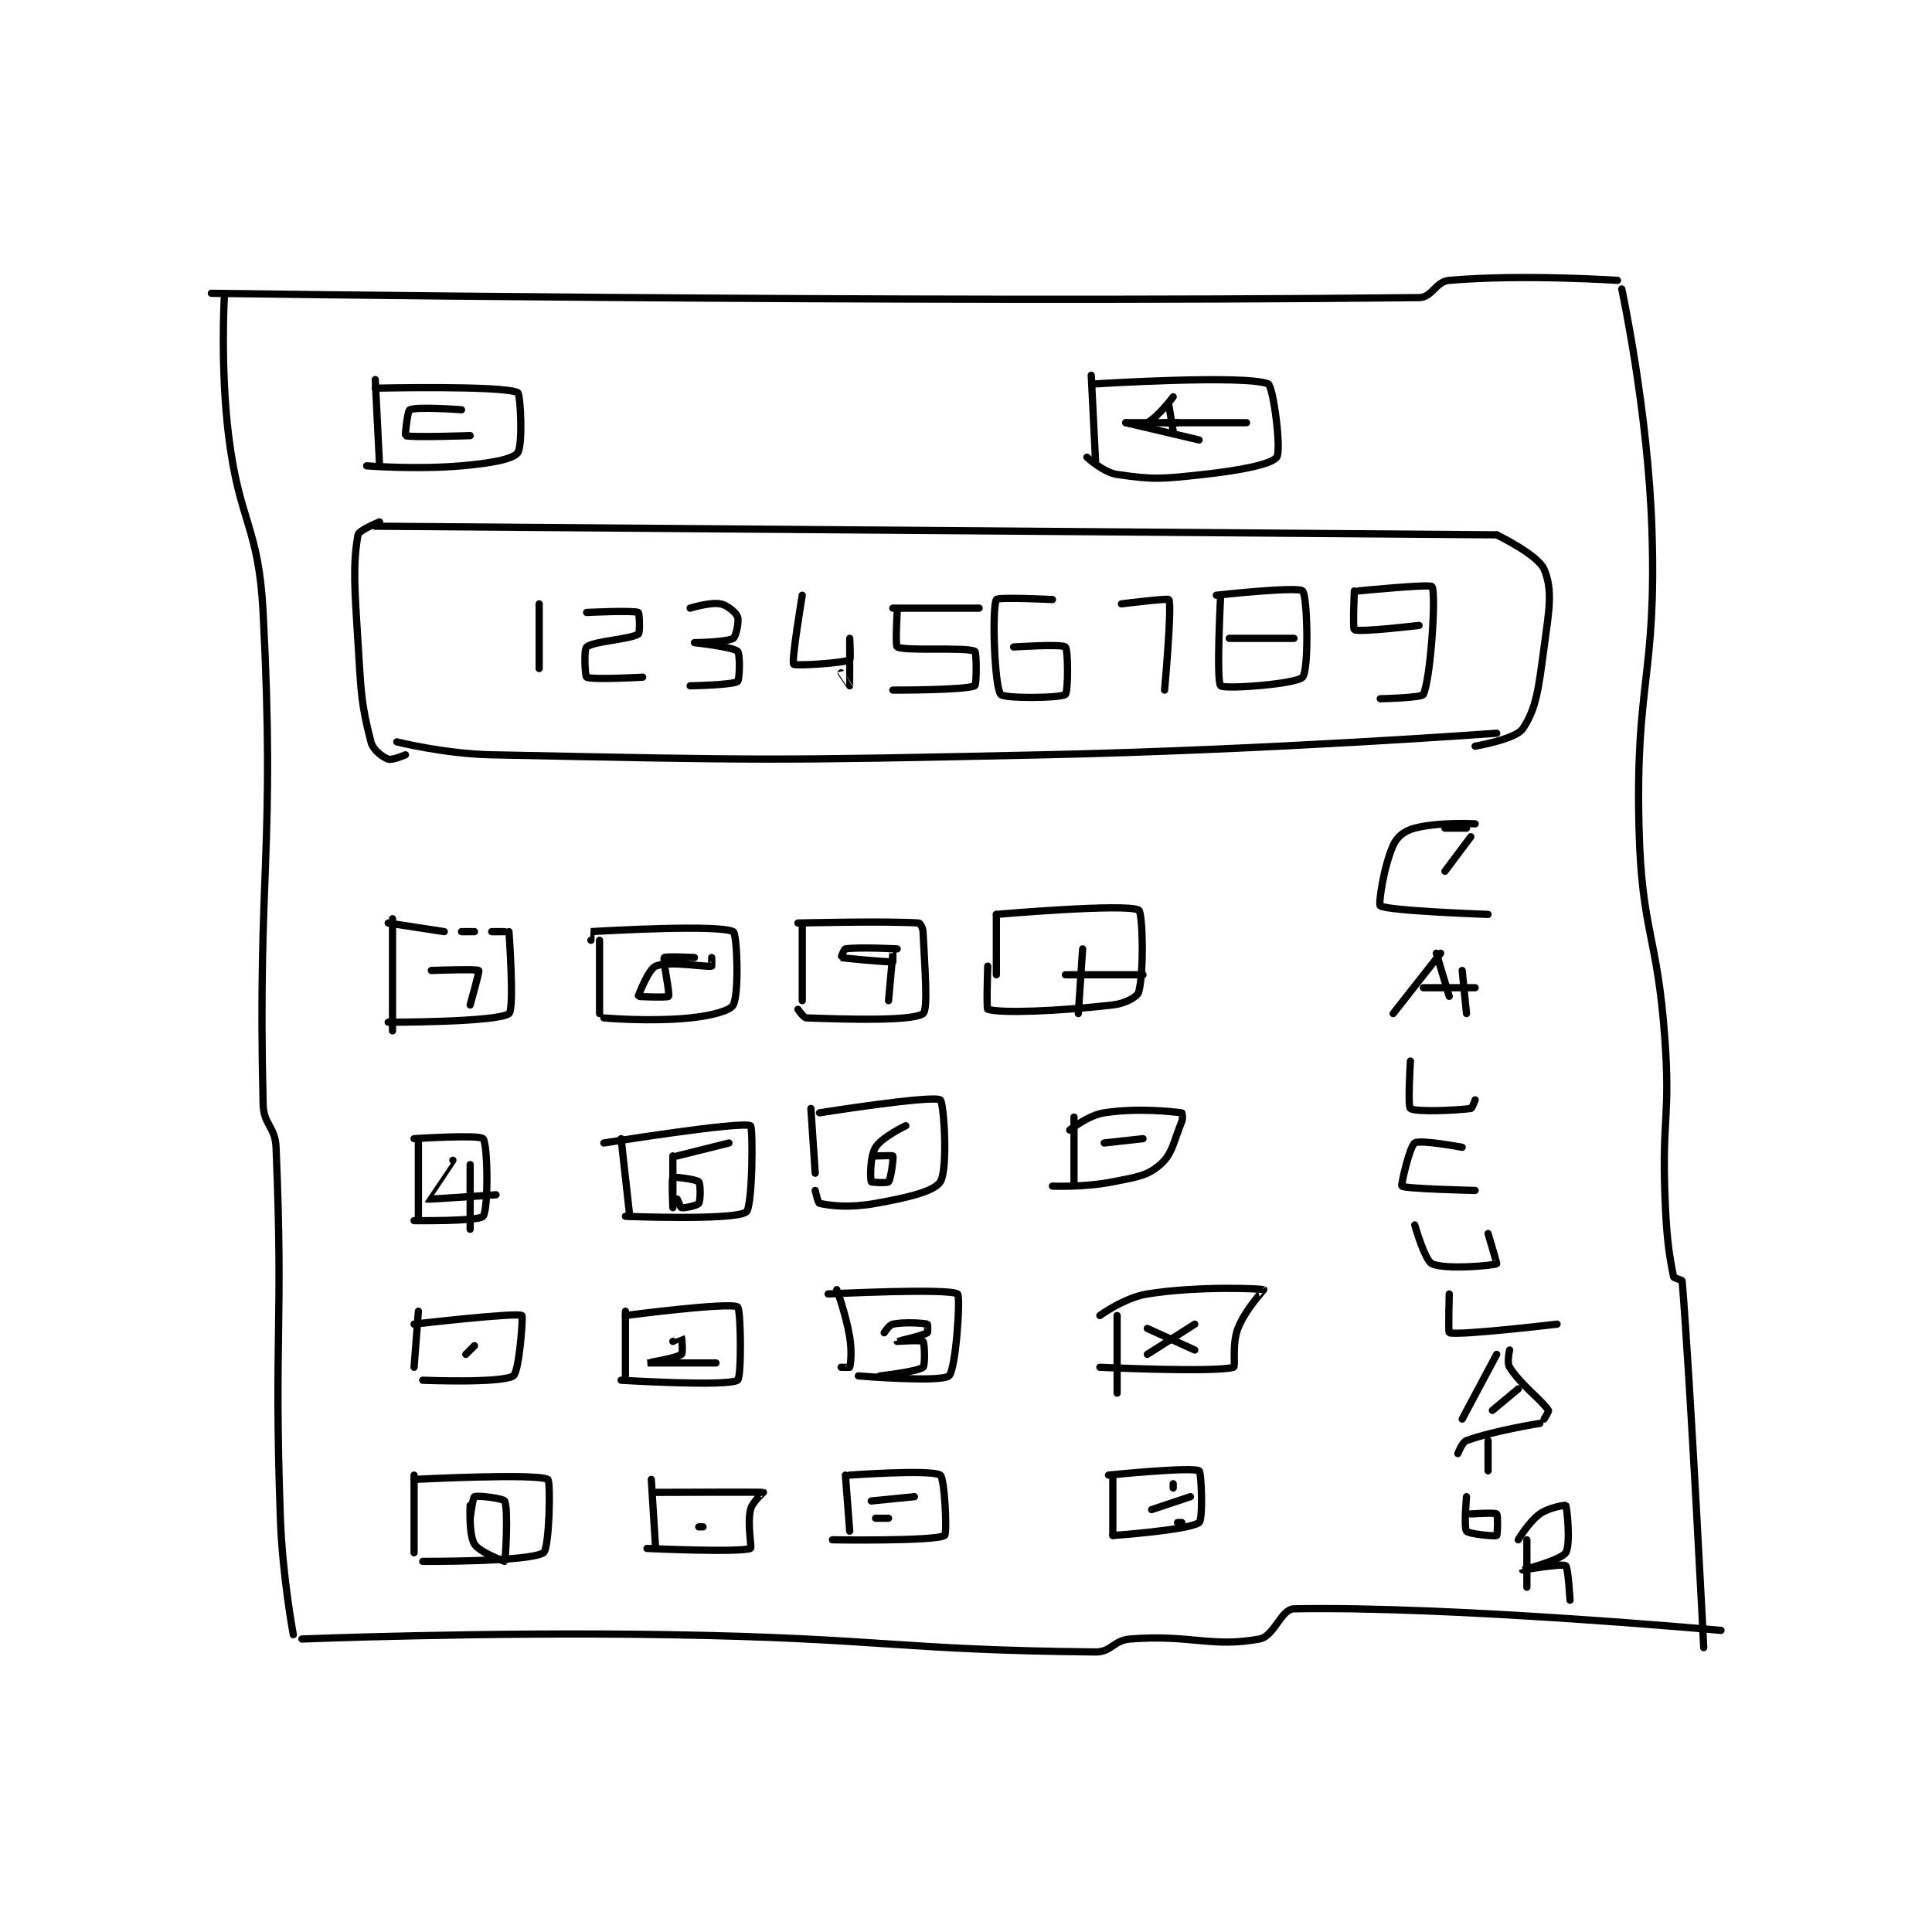 <?xml version="1.0" encoding="utf-8"?>
<!DOCTYPE svg PUBLIC "-//W3C//DTD SVG 1.1//EN" "http://www.w3.org/Graphics/SVG/1.1/DTD/svg11.dtd">
<svg viewBox="0 0 800 800" preserveAspectRatio="xMinYMin meet" xmlns="http://www.w3.org/2000/svg" version="1.1">
<g fill="none" stroke="black" stroke-linecap="round" stroke-linejoin="round" stroke-width="1.68">
<g transform="translate(87.52,116.09) scale(1.786) translate(-188,-101)">
<path id="0" d="M188 104 C188 104 346.089 106.274 468 105 C471.066 104.968 471.818 101.277 475 101 C491.888 99.531 514 101 514 101 "/>
<path id="1" d="M191 105 C191 105 190.075 121.384 192 137 C194.516 157.411 198.954 157.729 200 178 C202.88 233.801 198.679 237.411 200 292 C200.117 296.823 202.798 297.141 203 302 C204.72 343.292 202.487 345.246 204 388 C204.477 401.47 207 415 207 415 "/>
<path id="2" d="M515 103 C515 103 521.114 131.31 522 159 C523.086 192.935 518.136 194.028 519 228 C519.616 252.227 523.277 252.593 525 277 C526.255 294.778 524.35 295.122 525 313 C525.344 322.471 525.896 326.482 527 332 C527.08 332.398 528.974 332.676 529 333 C530.94 356.83 534 418 534 418 "/>
<path id="3" d="M209 416 C209 416 251.577 414.308 294 415 C343.452 415.806 347.301 418.573 393 419 C396.678 419.034 397.163 416.303 401 416 C414.973 414.897 419.86 418.052 431 416 C434.45 415.365 436 409.056 439 409 C475.495 408.318 538 414 538 414 "/>
<path id="4" d="M226 158 L486 160 "/>
<path id="5" d="M231 208 C231 208 242.075 210.781 253 211 C316.389 212.268 317.102 212.371 381 211 C433.47 209.874 486 206 486 206 "/>
<path id="6" d="M227 157 C227 157 222.193 158.918 222 160 C220.76 166.946 221.228 172.653 222 185 C222.716 196.452 222.68 199.05 225 208 C225.492 209.896 227.618 211.482 229 212 C229.911 212.342 233 211 233 211 "/>
<path id="7" d="M486 160 C486 160 495.568 164.616 497 168 C499.036 172.814 498.155 177.45 497 186 C495.737 195.346 495.245 200.335 492 205 C490.318 207.418 481 209 481 209 "/>
<path id="8" d="M230 249 L230 275 "/>
<path id="9" d="M229 250 L242 252 "/>
<path id="10" d="M246 252 L249 252 "/>
<path id="11" d="M253 252 L256 252 "/>
<path id="12" d="M257 252 C257 252 258.308 270.019 257 271 C254.292 273.031 229 273 229 273 "/>
<path id="13" d="M278 254 L278 271 "/>
<path id="14" d="M276 254 C276 254 275.985 252.001 276 252 C280.11 251.751 305.74 250.321 309 252 C309.865 252.446 310.409 266.183 309 269 C308.337 270.326 303.886 271.511 299 272 C289.512 272.949 279 272 279 272 "/>
<path id="15" d="M325 251 L325 268 "/>
<path id="16" d="M324 250 C324 250 344.704 249.497 352 250 C352.296 250.02 352.956 251.083 353 252 C353.405 260.504 354.222 270.095 353 271 C350.592 272.784 335.507 272.328 326 272 C325.271 271.975 324 270 324 270 "/>
<path id="17" d="M370 248 L370 262 "/>
<path id="18" d="M370 248 C370 248 400.06 245.396 403 247 C403.939 247.512 404.263 261.37 403 266 C402.692 267.13 399.853 268.674 397 269 C383.904 270.497 371.05 270.946 368 270 C367.67 269.898 368 260 368 260 "/>
<path id="19" d="M236 300 L236 319 "/>
<path id="20" d="M235 300 C235 300 250.117 299.007 251 300 C252.117 301.257 252.251 316.514 251 318 C249.994 319.195 235 319 235 319 "/>
<path id="21" d="M283 300 L285 318 "/>
<path id="22" d="M279 301 C279 301 310.745 295.906 313 297 C313.612 297.297 313.496 315.917 312 317 C309.224 319.01 284 318 284 318 "/>
<path id="23" d="M327 293 L328 308 "/>
<path id="24" d="M329 294 C329 294 355.023 289.87 357 291 C357.817 291.467 358.849 307.041 357 310 C355.601 312.239 349.311 313.695 342 315 C336.02 316.068 331.692 315.577 329 315 C328.66 314.927 328 312 328 312 "/>
<path id="25" d="M388 295 L388 310 "/>
<path id="26" d="M387 298 C387 298 391.224 294.581 395 294 C402.888 292.786 410.777 293.753 413 294 C413.027 294.003 413.318 295.236 413 296 C411.075 300.619 410.9 303.463 408 306 C404.942 308.676 402.458 308.908 397 310 C390.432 311.314 383 311 383 311 "/>
<path id="27" d="M236 340 L235 353 "/>
<path id="28" d="M235 343 C235 343 258.568 340.253 260 341 C260.317 341.166 259.378 354.101 258 355 C255.319 356.749 237 356 237 356 "/>
<path id="29" d="M284 340 L284 355 "/>
<path id="30" d="M284 341 C284 341 308.014 337.854 310 339 C310.784 339.452 310.958 355.397 310 356 C307.583 357.522 283 356 283 356 "/>
<path id="31" d="M333 335 C333 335 335.1 340.601 336 346 C336.548 349.286 336.231 352.191 336 353 C335.981 353.066 334 353 334 353 "/>
<path id="32" d="M331 336 C331 336 358.942 334.603 361 336 C361.747 336.507 360.604 353.675 359 355 C357.096 356.573 338 355 338 355 "/>
<path id="33" d="M398 341 L398 359 "/>
<path id="34" d="M394 341 C394 341 399.672 336.841 405 336 C417.274 334.062 431.5 334.81 432 335 C432.048 335.018 427.706 339.613 426 344 C424.587 347.635 425.504 352.858 425 353 C420.572 354.245 394 353 394 353 "/>
<path id="35" d="M235 378 L235 396 "/>
<path id="36" d="M235 379 C235 379 263.401 377.527 266 379 C266.724 379.41 266.355 395.112 265 396 C261.728 398.143 237 398 237 398 "/>
<path id="37" d="M290 379 L291 395 "/>
<path id="38" d="M291 382 C291 382 315.516 381.912 316 382 C316.044 382.008 313.416 384.196 313 386 C312.201 389.461 313.37 394.861 313 395 C310.37 395.986 289 395 289 395 "/>
<path id="39" d="M335 378 L336 391 "/>
<path id="40" d="M336 378 C336 378 354.856 376.636 357 378 C358.012 378.644 358.636 391.618 358 392 C355.713 393.372 332 393 332 393 "/>
<path id="41" d="M397 378 L397 392 "/>
<path id="42" d="M396 378 C396 378 415.178 376.046 417 377 C417.559 377.293 417.95 388.288 417 389 C414.653 390.76 397 392 397 392 "/>
<path id="43" d="M249 348 L247 350 "/>
<path id="44" d="M295 347 C295 347 296.994 345.991 297 346 C297.07 346.106 297.37 349.722 297 350 C295.827 350.88 288.999 352 289 352 C289.002 352 305 352 305 352 "/>
<path id="45" d="M344 345 C344 345 345.159 343.168 346 343 C348.802 342.44 353.059 342.765 354 343 C354.059 343.015 354.175 344.9 354 345 C352.753 345.712 347 346.999 347 347 C347 347 352.625 346.625 353 347 C353.375 347.375 353.523 352.581 353 353 C351.735 354.012 343 355 343 355 "/>
<path id="46" d="M244 305 C244 305 237.986 313.989 238 314 C238.18 314.144 254 313 254 313 "/>
<path id="47" d="M248 306 L248 321 "/>
<path id="48" d="M295 304 C295 304 295 316 295 316 C295 316 294.695 309.305 295 309 C295.218 308.782 300.407 309.407 301 310 C301.424 310.424 301.445 314.332 301 315 C300.673 315.49 297.676 316.135 297 316 C296.751 315.95 296 314 296 314 "/>
<path id="49" d="M296 304 L308 301 "/>
<path id="50" d="M349 297 C349 297 343.462 299.625 342 302 C340.647 304.199 340.76 309.359 341 310 C341.047 310.126 344.722 310.333 345 310 C345.57 309.317 346.192 304.384 346 304 C345.93 303.86 342 304 342 304 "/>
<path id="51" d="M239 261 C239 261 249.559 260.608 250 261 C250.205 261.182 248 269 248 269 "/>
<path id="52" d="M300 258 C300 258 293.213 257.68 293 258 C292.62 258.571 294.38 266.429 294 267 C293.787 267.32 287.034 267.08 287 267 C286.939 266.858 289.353 260.678 291 260 C294.11 258.719 302.413 260.244 304 260 C304.038 259.994 304 258 304 258 "/>
<path id="53" d="M347 256 C347 256 338.069 255.528 335 256 C334.666 256.051 333.979 257.994 334 258 C334.564 258.154 344.756 259.104 346 259 C346.017 258.999 346 257 346 257 C346 257 345 268 345 268 "/>
<path id="54" d="M390 256 L389 271 "/>
<path id="55" d="M386 262 L404 262 "/>
<path id="56" d="M395 301 L404 300 "/>
<path id="57" d="M405 344 L416 349 "/>
<path id="58" d="M416 343 L405 350 "/>
<path id="59" d="M406 386 L415 383 "/>
<path id="60" d="M411 380 L411 381 "/>
<path id="61" d="M412 389 L413 389 "/>
<path id="62" d="M248 388 C248 388 248.61 383.195 249 383 C249.724 382.638 255.734 383.429 256 384 C256.874 385.872 256.209 397.702 256 398 C255.987 398.019 250.17 395.902 249 394 C247.645 391.799 248 385 248 385 "/>
<path id="63" d="M301 390 L302 390 "/>
<path id="64" d="M341 384 L351 383 "/>
<path id="65" d="M345 388 L342 388 "/>
<path id="66" d="M392 123 L393 143 "/>
<path id="67" d="M393 125 C393 125 427.641 122.831 433 125 C434.19 125.482 436.142 140.401 435 142 C433.816 143.657 426.388 145.093 418 146 C408.377 147.04 406.538 147.265 398 146 C394.759 145.52 391 142 391 142 "/>
<path id="68" d="M226 124 L227 144 "/>
<path id="69" d="M226 126 C226 126 255.321 125.328 259 127 C259.7 127.318 260.267 139.343 259 141 C257.829 142.531 252.413 143.45 246 144 C235.358 144.912 224 144 224 144 "/>
<path id="70" d="M246 131 C246 131 235.677 130.226 234 131 C233.473 131.243 232.884 136.95 233 137 C234.106 137.474 248 137 248 137 "/>
<path id="71" d="M409 134 L428 134 "/>
<path id="72" d="M410 130 L411 136 "/>
<path id="73" d="M411 128 C411 128 407.603 132.58 405 134 C403.596 134.766 400 134 400 134 C400 134 412 134 412 134 "/>
<path id="74" d="M400 134 L417 138 "/>
<path id="75" d="M264 176 L264 191 "/>
<path id="76" d="M275 178 C275 178 285.722 177.468 287 178 C287.222 178.093 287.445 182.703 287 183 C285.13 184.247 276.651 184.624 275 186 C274.336 186.554 274.635 192.803 275 193 C276.26 193.678 288 193 288 193 "/>
<path id="77" d="M299 177 C299 177 303.596 175.563 306 176 C307.603 176.291 309.621 177.989 310 179 C310.389 180.039 309.624 183.625 309 184 C307.502 184.899 300 185 300 185 C300 185.001 308.834 185.951 310 187 C310.623 187.56 310.495 193.64 310 194 C308.86 194.829 299 195 299 195 "/>
<path id="78" d="M325 174 C325 174 322.445 189.244 323 190 C323.326 190.444 334.392 189.742 336 189 C336.276 188.873 336 184 336 184 C336 184 336.009 194.964 336 195 C335.998 195.008 334 192 334 192 "/>
<path id="79" d="M347 178 C347 178 346.554 185.777 347 186 C349.061 187.03 362.939 185.97 365 187 C365.446 187.223 365.429 194.797 365 195 C362.797 196.043 346 196 346 196 "/>
<path id="80" d="M346 177 L366 177 "/>
<path id="81" d="M383 175 C383 175 370.339 174.377 370 175 C368.973 176.883 369.523 194.969 371 197 C371.709 197.975 384.781 197.894 386 197 C386.656 196.519 386.685 186.628 386 186 C385.185 185.253 374 186 374 186 "/>
<path id="82" d="M399 176 C399 176 409.833 174.666 410 175 C410.762 176.524 409 196 409 196 "/>
<path id="83" d="M422 174 C422 174 420.948 193.948 422 195 C422.852 195.852 439.611 194.608 441 193 C442.509 191.252 442.127 174.071 441 173 C439.87 171.927 421 174 421 174 "/>
<path id="84" d="M424 184 L439 184 "/>
<path id="85" d="M454 173 C454 173 470.598 171.357 471 172 C471.991 173.586 470.712 193.29 469 197 C468.629 197.804 459 198 459 198 "/>
<path id="86" d="M453 173 C453 173 452.593 181.783 453 182 C454.227 182.654 468 181 468 181 "/>
<path id="87" d="M479 228 L474 228 "/>
<path id="88" d="M480 230 L474 238 "/>
<path id="89" d="M481 227 C481 227 472.544 226.541 467 228 C464.647 228.619 462.909 229.955 462 232 C459.76 237.04 458.557 245.677 459 246 C460.634 247.188 484 248 484 248 "/>
<path id="90" d="M473 257 L462 271 "/>
<path id="91" d="M478 261 L479 271 "/>
<path id="92" d="M472 257 L475 267 "/>
<path id="93" d="M469 265 L481 265 "/>
<path id="94" d="M466 282 C466 282 465.332 292.475 466 293 C467.082 293.85 476.399 293.48 480 293 C480.326 292.957 481 291 481 291 "/>
<path id="95" d="M478 302 C478 302 468.318 300.153 467 301 C465.8 301.771 463.778 310.825 464 311 C464.814 311.639 481 312 481 312 "/>
<path id="96" d="M467 320 C467 320 469.332 328.21 471 329 C474.028 330.434 485.235 329.412 486 329 C486.09 328.951 484 322 484 322 "/>
<path id="97" d="M475 336 C475 336 474.753 344.931 475 345 C477.399 345.672 500 343 500 343 "/>
<path id="98" d="M486 350 L478 365 "/>
<path id="99" d="M489 349 C489 349 488.309 351.925 489 353 C491.728 357.243 496.279 360.418 498 363 C498.144 363.215 497 365 497 365 "/>
<path id="100" d="M485 363 L491 358 "/>
<path id="101" d="M484 370 L484 377 "/>
<path id="102" d="M477 373 C477 373 477.976 370.377 479 370 C485.089 367.757 496 366 496 366 "/>
<path id="103" d="M479 383 C479 383 478.369 390.188 479 391 C479.509 391.654 485.553 392.255 486 392 C486.199 391.887 486.307 387.256 486 387 C485.557 386.631 480 387 480 387 "/>
<path id="104" d="M493 393 L493 404 "/>
<path id="105" d="M491 393 C491 393 493.379 388.906 496 387 C498.087 385.483 501.946 384.919 502 385 C502.297 385.445 503.193 394.21 502 396 C500.843 397.736 492 399.999 492 400 C492 400 501.125 398.443 502 399 C502.569 399.362 503 407 503 407 "/>
</g>
</g>
</svg>
